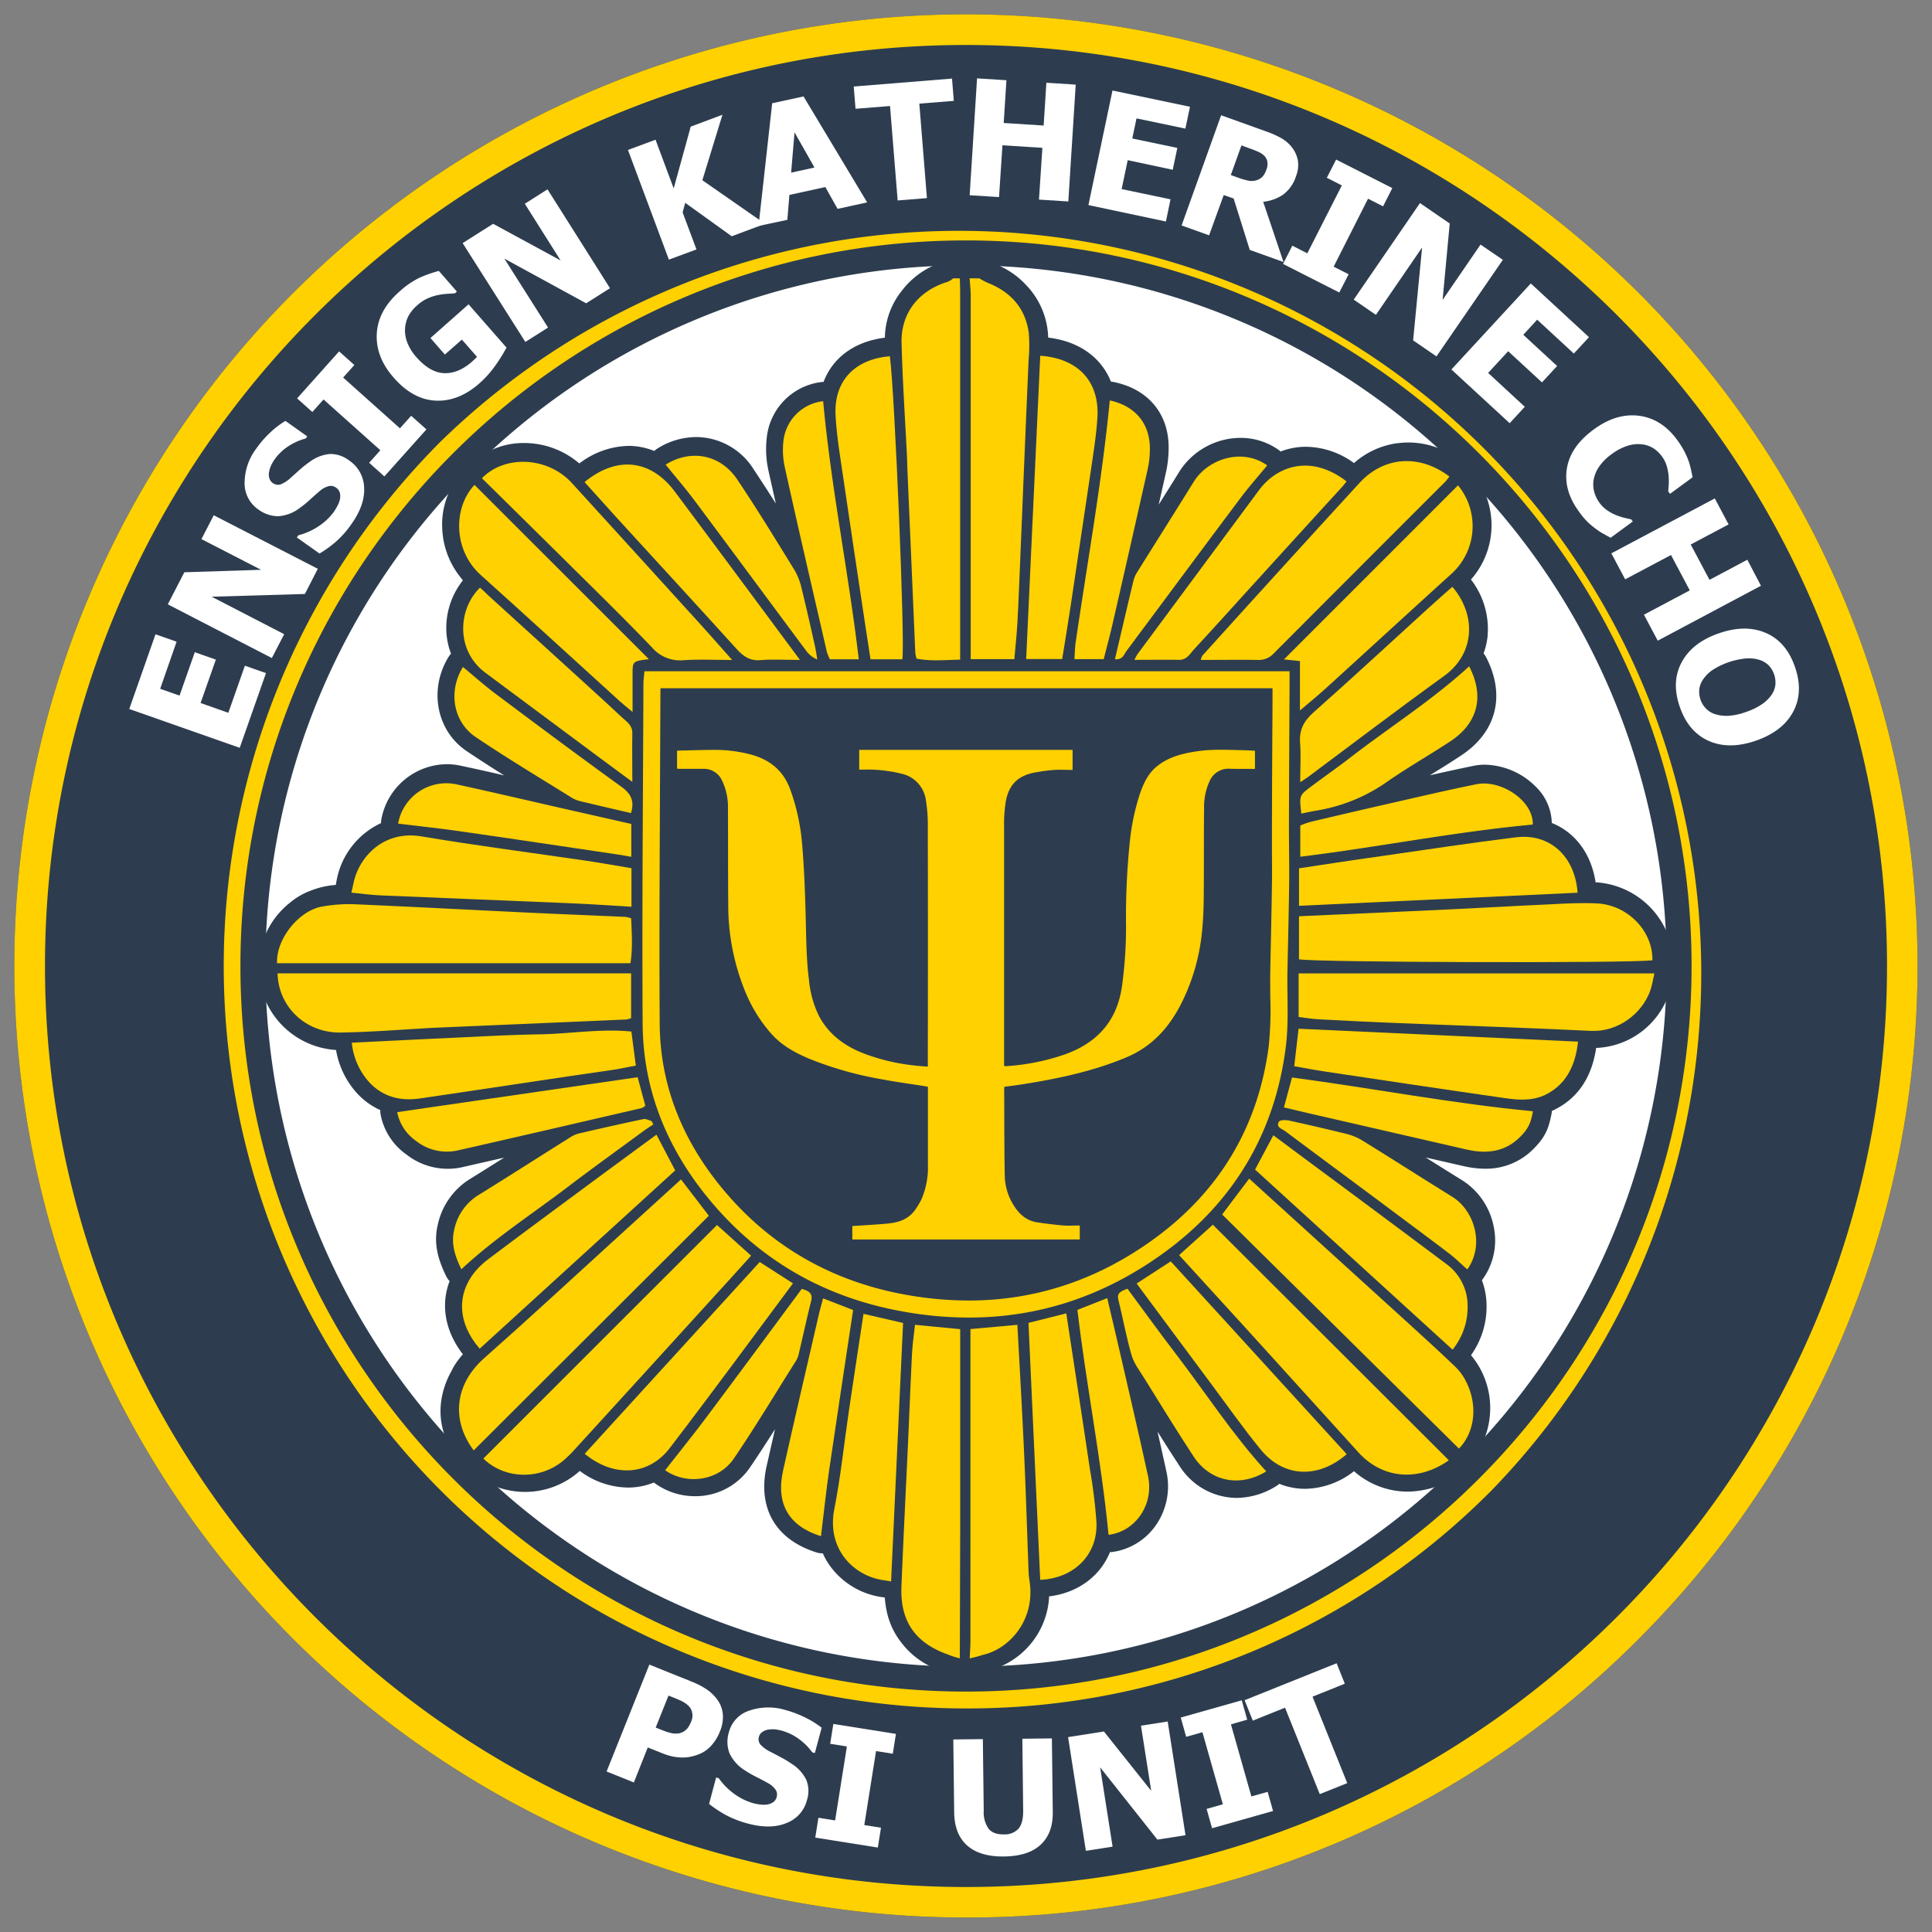 <svg id="Capa_1" data-name="Capa 1" xmlns="http://www.w3.org/2000/svg" viewBox="0 0 566.93 566.93"><rect x="0" y="0" width="566.93" height="566.93" fill="#808080" stroke="none"/><defs><style>.cls-1{fill:#2d3d4f;}.cls-2{fill:#fff;}.cls-3{fill:#ffd100;}</style></defs><path class="cls-1" d="M283.46,562.68A279.22,279.22,0,0,1,86,86,279.22,279.22,0,0,1,480.9,480.9,277.43,277.43,0,0,1,283.46,562.68Z"/><path class="cls-2" d="M283.46,489.07a205.6,205.6,0,1,1,145.39-60.22A204.29,204.29,0,0,1,283.46,489.07Z"/><path class="cls-3" d="M283.46,562.68A279.22,279.22,0,0,1,86,86,279.22,279.22,0,0,1,480.9,480.9,277.43,277.43,0,0,1,283.46,562.68Zm0-549.48c-149,0-270.26,121.24-270.26,270.26S134.44,553.73,283.46,553.73,553.73,432.49,553.73,283.46,432.49,13.2,283.46,13.2Z"/><path class="cls-2" d="M70.34,219.44,37.93,208.05l7.7-21.92,6.19,2.17L47,202.12l5.68,2,4.48-12.73,6.18,2.17-4.48,12.73L67,209.17l4.86-13.82,6.19,2.17Z"/><path class="cls-2" d="M93.26,166.91l-3.8,7.39-27.36.8,21.29,11-3.62,7L49.24,177.34l4.85-9.41,22.51-.73-17.49-9,3.61-7Z"/><path class="cls-2" d="M103.15,153.75A28.51,28.51,0,0,1,98.52,159a34.64,34.64,0,0,1-4.76,3.43l-6.66-4.72.46-.64a19.35,19.35,0,0,0,6-2.7,17.14,17.14,0,0,0,4.46-4.25,16.7,16.7,0,0,0,1-1.69,6.94,6.94,0,0,0,.72-1.88,4.26,4.26,0,0,0,0-1.88,2.68,2.68,0,0,0-1.15-1.58,2.56,2.56,0,0,0-2.3-.39,6.65,6.65,0,0,0-2.36,1.3c-.93.78-1.89,1.63-2.89,2.55a29.2,29.2,0,0,1-3,2.45,11.57,11.57,0,0,1-6.4,2.48,9.82,9.82,0,0,1-5.86-2,9.25,9.25,0,0,1-4-7.85,16.82,16.82,0,0,1,3.46-10.05,29.47,29.47,0,0,1,4-4.61,25.7,25.7,0,0,1,4.52-3.46l6.4,4.54-.44.62a17,17,0,0,0-5,2.21,14.8,14.8,0,0,0-4.19,4,11.72,11.72,0,0,0-1,1.75,7.66,7.66,0,0,0-.58,1.91,3.68,3.68,0,0,0,.08,1.77,2.68,2.68,0,0,0,3.23,1.86,9.49,9.49,0,0,0,3.23-2.13l2.55-2.28a30.3,30.3,0,0,1,2.81-2.21,11.68,11.68,0,0,1,5.91-2.33,9,9,0,0,1,5.7,1.91,9.9,9.9,0,0,1,4.39,8Q107.11,148.16,103.15,153.75Z"/><path class="cls-2" d="M125.13,126l-12.34,13.8-4.47-4,3.29-3.68-16.67-14.9-3.29,3.68-4.47-4,12.33-13.79,4.47,4-3.29,3.68,16.67,14.9,3.29-3.68Z"/><path class="cls-2" d="M148.63,102a45,45,0,0,1-3.24,5.21,30.11,30.11,0,0,1-4.79,5.35q-6.1,5.33-12.8,5t-12.34-6.82q-5.31-6.09-4.89-12.92t6.71-12.32a24.93,24.93,0,0,1,5.82-4,37.36,37.36,0,0,1,5.68-2l5.29,6.06-.59.52-2.25.14a19.19,19.19,0,0,0-2.7.36,14.94,14.94,0,0,0-3.09,1,12.12,12.12,0,0,0-3,2,11.37,11.37,0,0,0-2.59,3.17,9.22,9.22,0,0,0-1,3.74,9.8,9.8,0,0,0,.68,4.06,14,14,0,0,0,2.65,4.25q4,4.53,8.12,4.7t8.1-3.28c.23-.2.5-.44.8-.73s.56-.54.78-.77l-4.44-5.07-5,4.39-4.23-4.85L137.5,89.3Z"/><path class="cls-2" d="M179,84.57,172,89,148,75.89l12.82,20.23-6.66,4.22-18.4-29,8.94-5.67,19.8,10.75L154,59.79l6.66-4.23Z"/><path class="cls-2" d="M224.49,65.68l-9.77,3.65-13.65-9.81-.76,2.8,4.06,10.87-8.09,3L184.27,44l8.09-3,5.33,14.29,5-18.13L212,33.67,206.1,52.89Z"/><path class="cls-2" d="M222.59,66.3l4-36,9.2-2,18.67,31.09-8.68,1.9-3.59-6.4-10.55,2.31-.6,7.31ZM239,49.16l-5.85-10.32-1,11.82Z"/><path class="cls-2" d="M263.41,58.82l-2.24-27.71-10.12.81-.53-6.53,28.84-2.33.53,6.54-10.12.81L272,58.13Z"/><path class="cls-2" d="M313.49,59.12l-8.61-.55,1-15.19-11.72-.75-1,15.2-8.62-.54L286.71,23l8.62.54-.8,12.55,11.72.75.8-12.56,8.61.55Z"/><path class="cls-2" d="M319.39,60.18l7.06-33.62,22.74,4.77-1.35,6.41-14.34-3-1.24,5.9,13.22,2.77-1.35,6.41L330.92,47l-1.78,8.49,14.34,3L342.13,65Z"/><path class="cls-2" d="M376.63,76.89l-9.9-3.56L362,58.24l-2.91-1L354.8,69.05l-8.07-2.89,11.6-32.34,13,4.67a29.38,29.38,0,0,1,4.57,2,10.72,10.72,0,0,1,3.19,2.72,9.15,9.15,0,0,1,1.75,3.8,8.87,8.87,0,0,1-.54,4.7,10.65,10.65,0,0,1-3.83,5.43,12.51,12.51,0,0,1-5.8,2.07Zm-5-27.13a4.69,4.69,0,0,0,.28-2.26,3.27,3.27,0,0,0-1.06-1.92,6,6,0,0,0-1.55-1c-.6-.28-1.37-.59-2.29-.92l-2.72-1-3.12,8.71,2.32.83a19.2,19.2,0,0,0,2.95.83,4.64,4.64,0,0,0,2.33-.16,4.09,4.09,0,0,0,1.68-1A5.78,5.78,0,0,0,371.61,49.76Z"/><path class="cls-2" d="M393,85.83l-16.5-8.38,2.72-5.35,4.4,2.24,10.13-19.93-4.4-2.24,2.72-5.35,16.49,8.38-2.71,5.35-4.41-2.24L391.35,78.25l4.4,2.23Z"/><path class="cls-2" d="M421.52,104.58l-6.85-4.7,2.63-27.25L403.75,92.39l-6.51-4.47,19.44-28.33,8.73,6L423.32,88l11.13-16.23L441,76.24Z"/><path class="cls-2" d="M425.9,108.42l23.3-25.24,17.08,15.76-4.45,4.81-10.76-9.94L447,98.24l9.92,9.16-4.44,4.81-9.92-9.15-5.88,6.37,10.76,9.94L443,124.18Z"/><path class="cls-2" d="M463.3,150.07q-4.57-6.23-3.5-12.66T467.7,126q6.58-4.83,13.2-4t11.18,7a26.21,26.21,0,0,1,2,3.11,25.13,25.13,0,0,1,1.34,2.91,21.59,21.59,0,0,1,.75,2.63c.23,1,.39,1.79.49,2.42l-6.6,4.84-.52-.7c0-.56.1-1.24.14-2a21.44,21.44,0,0,0-.05-2.63,14.49,14.49,0,0,0-.55-2.87,8.76,8.76,0,0,0-1.37-2.73,9.53,9.53,0,0,0-2.5-2.42,8.21,8.21,0,0,0-3.4-1.18,9.9,9.9,0,0,0-4.11.4,15.6,15.6,0,0,0-4.75,2.47,14.85,14.85,0,0,0-3.83,3.88,9.78,9.78,0,0,0-1.52,3.89,8.24,8.24,0,0,0,.27,3.51,9.84,9.84,0,0,0,1.48,3,9.4,9.4,0,0,0,2.38,2.29,12.87,12.87,0,0,0,2.56,1.36,18.51,18.51,0,0,0,2.37.77c.74.18,1.4.33,2,.45l.47.63-6.51,4.78-2.11-1.17a18,18,0,0,1-2.29-1.5,25.26,25.26,0,0,1-2.38-2A22.09,22.09,0,0,1,463.3,150.07Z"/><path class="cls-2" d="M486.45,188l-4.05-7.62,13.45-7.14-5.51-10.38L476.89,170l-4.05-7.63,30.35-16.11,4.05,7.62-11.11,5.9,5.51,10.37,11.1-5.9,4,7.63Z"/><path class="cls-2" d="M515.27,217.34q-7.87,2.72-13.84.08t-8.51-10q-2.55-7.35.57-13.12t10.88-8.45q7.81-2.72,13.82-.11t8.54,10q2.53,7.34-.53,13.1T515.27,217.34Zm-2.9-8.43a18.61,18.61,0,0,0,4.73-2.31,10.76,10.76,0,0,0,2.79-2.76,6.46,6.46,0,0,0,1.09-3,7.38,7.38,0,0,0-1.85-5.47,6.87,6.87,0,0,0-2.72-1.7,10.61,10.61,0,0,0-3.92-.46,21.91,21.91,0,0,0-10,3.42,10.73,10.73,0,0,0-2.75,2.76,6.46,6.46,0,0,0-1.11,3,7.35,7.35,0,0,0,.38,2.95,6.84,6.84,0,0,0,1.59,2.57,6.42,6.42,0,0,0,2.74,1.67,11.47,11.47,0,0,0,3.86.47A18.51,18.51,0,0,0,512.37,208.91Z"/><path class="cls-1" d="M283.06,490a36.08,36.08,0,0,1-5.45-.41v0a22.86,22.86,0,0,1-12.35-8.24,21.17,21.17,0,0,1-4.11-8.82c-.11-.52-.21-1-.29-1.57a26.41,26.41,0,0,1-.3-3.07l-.63-.11-.89-.14a21.71,21.71,0,0,1-14.74-8.82,20.13,20.13,0,0,1-2.26-4.14,4,4,0,0,1-.84.09,4.6,4.6,0,0,1-1.27-.19c-11.73-3.68-16.71-12.31-14-24.32q1.84-8.21,3.74-16.44c-3.39,5.43-6.88,10.94-10.53,16.3a18.37,18.37,0,0,1-15.26,7.89A19.05,19.05,0,0,1,193,434.67a3.78,3.78,0,0,1-.89-.85,19.15,19.15,0,0,1-7.91,1.69A23.36,23.36,0,0,1,170,430.33,23.23,23.23,0,0,1,135,427c-5.79-6.64-6.37-16-1.51-24.47,0,0,.2-.35.25-.42l.07-.11a22.7,22.7,0,0,1,3.08-4.19l.27-.31c-4.14-5.08-6-10.71-5.44-16.35a19.42,19.42,0,0,1,1.39-5.5,4.37,4.37,0,0,1-1.26-1.54c-2-4.19-3.72-8.82-2.43-14.32a20,20,0,0,1,9-12.95c5-3.09,10-6.27,15-9.38q-9,2.06-17.91,4.08a18.65,18.65,0,0,1-4.12.46,19.14,19.14,0,0,1-11.59-4,17.64,17.64,0,0,1-7.15-11.08,4.16,4.16,0,0,1,.06-1.72,20,20,0,0,1-8.32-6.32,24.24,24.24,0,0,1-4.93-11.67,23.25,23.25,0,0,1-13.71-41.52,19.29,19.29,0,0,1,6.12-3.46,23.08,23.08,0,0,1,7.46-1.53c.12-.55.21-1,.3-1.49.22-1.1.4-2,.7-3a22.14,22.14,0,0,1,12.54-14,4.36,4.36,0,0,1,0-1.57,18.74,18.74,0,0,1,18.24-15.34,18.4,18.4,0,0,1,3.9.42c6.16,1.34,12.39,2.76,18.47,4.16-5.34-3.31-10.74-6.72-16-10.26-8.43-5.68-10.61-17.25-5-26.35a4.15,4.15,0,0,1,1-1.11,20.22,20.22,0,0,1-1.54-6.53,21.39,21.39,0,0,1,5.14-15.32c-.2-.21-.4-.44-.62-.69l-.09-.1a1.54,1.54,0,0,1-.17-.19q-.17-.19-.33-.42l-.17-.23a23.4,23.4,0,0,1-5-13.54,21.94,21.94,0,0,1,5.66-16,3.33,3.33,0,0,1,.69-.57,24.37,24.37,0,0,1,2.54-2.37A21.13,21.13,0,0,1,153.78,131a23.85,23.85,0,0,1,16.15,6.29c4.63-3.58,9.62-5.47,14.46-5.47a19.08,19.08,0,0,1,7.84,1.7,4.08,4.08,0,0,1,1.12-1,20.55,20.55,0,0,1,10.9-3.26,19.06,19.06,0,0,1,16,8.9c3.32,5,6.58,10.12,9.69,15.11q-1.78-7.86-3.53-15.7a27.62,27.62,0,0,1-.4-9,17.36,17.36,0,0,1,15.31-15.29,5.3,5.3,0,0,1,.57,0,3.54,3.54,0,0,1,.46,0c2.51-7.5,9.11-12.26,18.27-13.16v0a21.66,21.66,0,0,1,4.86-14.13,23.09,23.09,0,0,1,12.7-8.32,29.4,29.4,0,0,1,5.44-.68,57,57,0,0,1,6.43,1h0a23,23,0,0,1,10.38,6.48,21.5,21.5,0,0,1,6,12.52,26.21,26.21,0,0,1,.19,3.09c9.29.87,16,5.59,18.73,13.09A3.31,3.31,0,0,1,326,113a4.6,4.6,0,0,1,.91.09c9.39,2,15,8.8,15.09,18.08a32.38,32.38,0,0,1-.74,7.12q-1.71,7.65-3.44,15.3c3-4.84,6.17-9.83,9.23-14.76a20.38,20.38,0,0,1,17-9.33,18.17,18.17,0,0,1,10.58,3.35,3.9,3.9,0,0,1,.9.87,19.76,19.76,0,0,1,7.75-1.59,23.77,23.77,0,0,1,14.16,5.06,23,23,0,0,1,10.72-5.75c.6-.14,1.22-.25,1.82-.34l.29-.05c.2,0,.4-.07.61-.09a23.57,23.57,0,0,1,2.48-.13,23.12,23.12,0,0,1,14.86,5.42h0a4.07,4.07,0,0,1,.52.47,25,25,0,0,1,2.23,2.27,3.88,3.88,0,0,1,.53.55A23.08,23.08,0,0,1,430.35,170a22.87,22.87,0,0,1,5.15,17,20.06,20.06,0,0,1-1.33,5.08,4.1,4.1,0,0,1,1,1.28c5.63,10.88,3.09,20.92-7,27.55-2.66,1.75-5.38,3.43-8,5.07-2,1.25-4.09,2.53-6.13,3.85,6.1-1.4,12.36-2.81,18.58-4.08a15,15,0,0,1,3-.3A20.67,20.67,0,0,1,450,231.61a14.26,14.26,0,0,1,4.36,10.23c0,.11,0,.23,0,.34,7.16,2.56,11.95,9.08,13,17.7a23.29,23.29,0,0,1,22.76,23.3c0,.44,0,.88-.06,1.31v.14a5,5,0,0,1,.07.76,4.43,4.43,0,0,1-.16,1.15c-.12.5-.22,1-.32,1.51a29.83,29.83,0,0,1-.95,3.69A22.53,22.53,0,0,1,468,306.54h-.47c-1.1,8.83-5.11,15-11.93,18.3-.4.19-.8.37-1.23.53a3.89,3.89,0,0,1,0,1.23c-.8,4.35-1.87,6.55-4.59,9.41a18.58,18.58,0,0,1-13.94,6,27,27,0,0,1-6-.72l-16.95-3.88,3.61,2.27c4,2.53,8.16,5.14,12.26,7.67a19.8,19.8,0,0,1,8.63,12.83,18.54,18.54,0,0,1-3,14.59,4,4,0,0,1-.65.71,20.42,20.42,0,0,1,1.54,7.73,23.75,23.75,0,0,1-4.83,14.58c.31.35.6.7.88,1.05a23.13,23.13,0,0,1,5,14.45,23.42,23.42,0,0,1-5.47,15c-.43.51-.9,1-1.39,1.51a4.31,4.31,0,0,1-1.53,2,25.81,25.81,0,0,1-14.86,5,23,23,0,0,1-15.68-6.31,23,23,0,0,1-14.4,5.47,19.08,19.08,0,0,1-7.82-1.67,4.23,4.23,0,0,1-1,.94,21.25,21.25,0,0,1-11.1,3.28,19,19,0,0,1-16-8.95c-3.28-5-6.47-10.07-9.57-15.06,1.34,5.87,2.65,11.67,3.92,17.51a19,19,0,0,1-3,15.07,17.64,17.64,0,0,1-12.22,7.34l-.51,0-.51,0c-2.7,7.43-9.53,12.38-18.15,13.16,0,.15,0,.3,0,.45s0,.74-.05.94a22.67,22.67,0,0,1-18.07,20.57h0a25.2,25.2,0,0,1-5.2.55Z"/><path class="cls-1" d="M283.59,77.92a60.14,60.14,0,0,1,6.15.9,22.05,22.05,0,0,1,9.93,6.2,20.61,20.61,0,0,1,5.75,12,22.92,22.92,0,0,1,.18,3.08s0,.1,0,.15,0,.07,0,.1c0,.18,0,.37,0,.55h.16c9.82.7,16.55,5.63,18.91,13.38A3.08,3.08,0,0,1,326,114a3.17,3.17,0,0,1,.69.07c8.91,1.93,14.25,8.33,14.31,17.1a30.93,30.93,0,0,1-.72,6.9c-1.56,7-3.16,14.06-4.74,21q1.5-2.37,3-4.76c3.09-4.9,6.27-10,9.38-15A19.34,19.34,0,0,1,364,130.49a17.21,17.21,0,0,1,10,3.16A3.32,3.32,0,0,1,375.1,135a18.92,18.92,0,0,1,8.15-1.86c4.84,0,9.61,1.8,14.18,5.33l.06.06a22,22,0,0,1,10.86-6.1,16.69,16.69,0,0,1,1.74-.33c.29,0,.57-.1.87-.13a20.49,20.49,0,0,1,2.36-.13A22.06,22.06,0,0,1,427.55,137l0,0a2.85,2.85,0,0,1,.44.41,21.53,21.53,0,0,1,2.22,2.26,3.33,3.33,0,0,1,.46.46A22.18,22.18,0,0,1,429,169.93a22,22,0,0,1,5.49,16.9,19.19,19.19,0,0,1-1.57,5.57,3.2,3.2,0,0,1,1.38,1.37c5.37,10.37,2.95,19.94-6.63,26.25-2.64,1.74-5.36,3.43-8,5.06-3.38,2.09-6.86,4.25-10.15,6.51L409,232l3.39-.77c6.71-1.53,13.64-3.12,20.52-4.52a14.45,14.45,0,0,1,2.83-.28,19.69,19.69,0,0,1,13.56,5.91,13.27,13.27,0,0,1,4.07,9.5,3.2,3.2,0,0,1-.21,1c7.39,2.25,12.47,8.94,13.29,18.06l.46,0a22.25,22.25,0,0,1,22.2,22.3c0,.52-.05,1-.08,1.52a3.1,3.1,0,0,1,.08.69,3.59,3.59,0,0,1-.12.88c-.13.56-.24,1.08-.34,1.58a29,29,0,0,1-.91,3.56A21.5,21.5,0,0,1,468,305.54l-.93,0-.46,0a2.43,2.43,0,0,1,0,.27c-.94,8.82-4.79,14.93-11.45,18.17a16.71,16.71,0,0,1-2,.79,3.24,3.24,0,0,1,.15,1.69c-.77,4.18-1.74,6.17-4.34,8.9A17.58,17.58,0,0,1,435.78,341a26.12,26.12,0,0,1-5.77-.69c-7.56-1.72-15.19-3.47-22.75-5.21,2.91,1.81,5.81,3.63,8.65,5.42,4,2.52,8.16,5.14,12.26,7.67a18.83,18.83,0,0,1,8.18,12.17,17.58,17.58,0,0,1-2.84,13.82,3.25,3.25,0,0,1-1.07,1,19.26,19.26,0,0,1,1.78,8.08,23.06,23.06,0,0,1-5.07,14.58l0,.06a21.12,21.12,0,0,1,1.38,1.6,22.32,22.32,0,0,1-.43,28.21c-.47.56-1,1.09-1.49,1.6a3.16,3.16,0,0,1-1.24,1.7,24.79,24.79,0,0,1-14.28,4.8,22,22,0,0,1-15.63-6.65c-4.45,3.79-9.44,5.81-14.45,5.81a18.27,18.27,0,0,1-8.18-1.94,3.22,3.22,0,0,1-1.21,1.35A20.18,20.18,0,0,1,363,437.44a18.08,18.08,0,0,1-15.19-8.5c-4-6.14-8-12.48-11.77-18.61-.32-.51-.64-1-1-1.53,1.77,7.69,3.57,15.56,5.26,23.36a18.06,18.06,0,0,1-2.86,14.27A16.66,16.66,0,0,1,326,453.36l-.39,0a3.27,3.27,0,0,1-1.16-.22c-2.37,7.61-9.34,12.92-18.5,13.42,0,.18,0,.34,0,.52s0,.18,0,.27c0,.3,0,.58,0,.87l0,.59c-.65,10-7.82,17.56-17.29,19.67a25.73,25.73,0,0,1-5,.51h-.48c-2.62-.07-5.19-.31-5.23-.34a21.94,21.94,0,0,1-11.81-7.87,20.12,20.12,0,0,1-3.93-8.43c-.1-.5-.2-1-.28-1.51v-.06a22.65,22.65,0,0,1-.29-3.42s0-.05,0-.08,0-.15,0-.23l-.33,0-1.12-.2-.93-.16a20.7,20.7,0,0,1-14.05-8.4,19.75,19.75,0,0,1-2.49-4.8,3.37,3.37,0,0,1-1.43.33,3.27,3.27,0,0,1-1-.15c-11.17-3.49-15.9-11.71-13.32-23.14,1.67-7.4,3.38-14.86,5.08-22.27l-.48.77c-4.22,6.8-8.59,13.83-13.19,20.58a17.37,17.37,0,0,1-14.43,7.45,18.06,18.06,0,0,1-10.29-3.2,3.25,3.25,0,0,1-1.08-1.33,18.12,18.12,0,0,1-8.28,2A22.63,22.63,0,0,1,170,429a22.22,22.22,0,0,1-34.18-2.65c-6-6.81-5.77-15.79-1.43-23.36l.12-.22.2-.31a21.93,21.93,0,0,1,2.94-4l.46-.51.17-.18.25-.27c-4.36-5-6.37-10.66-5.79-16.28a18.59,18.59,0,0,1,1.68-6,3.26,3.26,0,0,1-1.64-1.57c-1.94-4-3.57-8.46-2.36-13.65a19,19,0,0,1,8.6-12.32c5.63-3.49,11.33-7.09,16.83-10.58,1-.65,2.08-1.3,3.11-2-7.87,1.82-15.78,3.63-23.63,5.41a17.94,17.94,0,0,1-3.9.44,18.15,18.15,0,0,1-11-3.84,16.61,16.61,0,0,1-6.75-10.45,3.23,3.23,0,0,1,.36-2.13,18.62,18.62,0,0,1-8.82-6.36,23.47,23.47,0,0,1-4.85-12h-.19a22.25,22.25,0,0,1-13.77-39.74,18.37,18.37,0,0,1,5.82-3.31,22.32,22.32,0,0,1,7.95-1.48h.08a3.35,3.35,0,0,1,.05-.63c.14-.61.24-1.16.34-1.66a29.13,29.13,0,0,1,.68-2.92,21,21,0,0,1,12.82-13.66,3.2,3.2,0,0,1-.25-2,17.74,17.74,0,0,1,17.26-14.53,17.09,17.09,0,0,1,3.69.4c7.23,1.57,14.55,3.26,21.64,4.88l2.7.62c-7-4.3-14.17-8.75-21.1-13.41-8-5.38-10-16.35-4.68-25a3.21,3.21,0,0,1,1.44-1.24,19.16,19.16,0,0,1-1.81-7,20.21,20.21,0,0,1,5.51-15.27c-.43-.43-.84-.88-1.24-1.34-.07-.09-.16-.17-.24-.27s-.32-.42-.49-.63a22.41,22.41,0,0,1-4.76-13,20.92,20.92,0,0,1,5.38-15.24,2.91,2.91,0,0,1,.62-.49,20.75,20.75,0,0,1,2.52-2.35,20.05,20.05,0,0,1,13.49-5,22.66,22.66,0,0,1,16.08,6.62c4.65-3.79,9.67-5.8,14.53-5.8h0a18,18,0,0,1,8.23,2,3.24,3.24,0,0,1,1.26-1.48,19.5,19.5,0,0,1,10.37-3.11,18.1,18.1,0,0,1,15.13,8.45c4.41,6.63,8.67,13.45,12.82,20.16-1.64-7.17-3.26-14.37-4.85-21.51a26.78,26.78,0,0,1-.39-8.68,16.37,16.37,0,0,1,14.45-14.4,3.21,3.21,0,0,1,1.58.18c2.17-7.65,8.63-12.61,18.14-13.39l.28,0,.19,0c0-.19,0-.39,0-.58a.41.41,0,0,0,0-.11v-.12c0-.07,0-.14,0-.21a20.59,20.59,0,0,1,4.64-13.46,22,22,0,0,1,12.21-8,27.68,27.68,0,0,1,5.15-.64m0-2a32,32,0,0,0-5.68.71,24.08,24.08,0,0,0-13.25,8.68,22.55,22.55,0,0,0-5.06,13.88c-8.84,1.11-15.27,5.78-18,13l-.47,0A18.35,18.35,0,0,0,225,128.43a29.08,29.08,0,0,0,.42,9.33c.71,3.18,1.45,6.47,2.24,10-2.15-3.4-4.36-6.81-6.59-10.17a20,20,0,0,0-16.79-9.34,21.53,21.53,0,0,0-11.43,3.41,5.15,5.15,0,0,0-.86.68,20,20,0,0,0-7.57-1.5A24.55,24.55,0,0,0,170,136a24.86,24.86,0,0,0-16.2-6A22.16,22.16,0,0,0,139,135.44a23.94,23.94,0,0,0-2.53,2.34,5.07,5.07,0,0,0-.77.65,23,23,0,0,0-5.93,16.7A24.38,24.38,0,0,0,135,169.24l.16.22c.12.16.24.32.37.47s.13.15.2.23l.06.06.06.06A22.49,22.49,0,0,0,131,185.65a21.18,21.18,0,0,0,1.35,6.18,4.84,4.84,0,0,0-.68.87c-5.93,9.55-3.62,21.72,5.26,27.7,3.62,2.43,7.31,4.81,11,7.13-4.21-1-8.46-1.92-12.69-2.83a19,19,0,0,0-4.11-.45,19.73,19.73,0,0,0-19.22,16.15,5.39,5.39,0,0,0-.09,1.13,23.2,23.2,0,0,0-12.44,14.31c-.31,1-.5,2-.72,3.11,0,.23-.09.48-.14.73a24.1,24.1,0,0,0-7,1.55,20.39,20.39,0,0,0-6.41,3.64,24.25,24.25,0,0,0,13.5,43.24,25,25,0,0,0,5,11.33,21.1,21.1,0,0,0,8,6.32,5,5,0,0,0,.07,1.28,18.62,18.62,0,0,0,7.53,11.7,19.63,19.63,0,0,0,16.53,3.74l12.19-2.78c-3.32,2.09-6.66,4.19-10,6.25a21,21,0,0,0-9.5,13.58c-1.35,5.79.41,10.62,2.51,15a5.06,5.06,0,0,0,1,1.39A20.53,20.53,0,0,0,130.7,381c-.58,5.66,1.19,11.3,5.13,16.41a24.68,24.68,0,0,0-2.91,4l0,.08-.15.24-.09.15,0,.07c-5.07,8.82-4.46,18.62,1.59,25.59A24.28,24.28,0,0,0,154,437.79a24,24,0,0,0,16.14-6.16,24,24,0,0,0,14.13,4.88,20.07,20.07,0,0,0,7.64-1.49,4.41,4.41,0,0,0,.58.47,20.09,20.09,0,0,0,11.43,3.56A19.34,19.34,0,0,0,220,430.72c2.54-3.72,5-7.53,7.42-11.33-.88,3.86-1.67,7.34-2.43,10.69-2.8,12.4,2.55,21.7,14.67,25.49a5.25,5.25,0,0,0,1.57.24h.21a21,21,0,0,0,2.08,3.64,22.75,22.75,0,0,0,15.41,9.23c.2,0,.41.06.7.11q.07,1.1.27,2.31v.08c.07.48.17,1,.3,1.61a22.19,22.19,0,0,0,4.3,9.23,23.84,23.84,0,0,0,12.86,8.58v0a31.6,31.6,0,0,0,5.7.43h.53a28.52,28.52,0,0,0,5.42-.57h0A23.65,23.65,0,0,0,307.83,469c0-.18,0-.36,0-.55,8.35-1,15-5.86,17.88-13l.46,0a18.65,18.65,0,0,0,12.92-7.75,20,20,0,0,0,3.19-15.86c-.85-3.9-1.73-7.84-2.61-11.75,2.11,3.37,4.26,6.74,6.44,10.06a20,20,0,0,0,16.86,9.4A22.23,22.23,0,0,0,374.62,436a5,5,0,0,0,.78-.59,20.23,20.23,0,0,0,7.56,1.47,23.74,23.74,0,0,0,14.36-5.17,23.85,23.85,0,0,0,15.72,6,26.8,26.8,0,0,0,15.44-5.16,5.3,5.3,0,0,0,1.8-2.23,19.29,19.29,0,0,0,1.3-1.43,24.38,24.38,0,0,0,5.71-15.66,24.07,24.07,0,0,0-5.24-15.07l-.39-.49a24.54,24.54,0,0,0,4.56-14.53,21.69,21.69,0,0,0-1.37-7.48c.1-.12.2-.24.29-.37a19.52,19.52,0,0,0,3.17-15.37,20.78,20.78,0,0,0-9.09-13.48c-3.62-2.24-7.29-4.54-10.86-6.79l11.2,2.56a28.38,28.38,0,0,0,6.22.74,19.52,19.52,0,0,0,14.66-6.28c2.88-3,4-5.34,4.86-9.92a6.36,6.36,0,0,0,.08-.75c.22-.1.43-.19.64-.3,6.91-3.36,11.07-9.47,12.36-18.19a23.58,23.58,0,0,0,21.21-15.46,30,30,0,0,0,1-3.81c.11-.5.21-1,.33-1.5a5.2,5.2,0,0,0,.18-1.37,5.4,5.4,0,0,0-.07-.8h0c0-.44.07-.9.07-1.4a24.29,24.29,0,0,0-22.88-24.27c-1.27-8.31-5.95-14.65-12.86-17.41a15.31,15.31,0,0,0-4.64-10.58,21.7,21.7,0,0,0-15-6.52,16.23,16.23,0,0,0-3.23.32c-4.31.88-8.63,1.83-12.9,2.79l1.18-.73c2.64-1.64,5.36-3.33,8-5.09,10.38-6.84,13.12-17.62,7.31-28.84a5.3,5.3,0,0,0-.74-1.08,21.06,21.06,0,0,0,1.14-4.7,23.68,23.68,0,0,0-4.84-17,24,24,0,0,0,.61-31.12,5.91,5.91,0,0,0-.6-.63,24.11,24.11,0,0,0-2.25-2.28,4.27,4.27,0,0,0-.63-.57,24.14,24.14,0,0,0-15.46-5.61,23,23,0,0,0-2.58.14c-.22,0-.44.06-.66.09l-.28,0c-.63.09-1.27.21-1.9.36a24,24,0,0,0-10.57,5.44,24.36,24.36,0,0,0-14.08-4.78,20.67,20.67,0,0,0-7.48,1.4,4.72,4.72,0,0,0-.59-.5A19.24,19.24,0,0,0,364,128.49a21.41,21.41,0,0,0-17.87,9.8c-2,3.28-4.09,6.56-6.12,9.8.75-3.34,1.47-6.52,2.16-9.6a33.65,33.65,0,0,0,.76-7.34c-.06-9.78-6-16.9-15.88-19A4.81,4.81,0,0,0,326,112c-2.89-7.23-9.46-11.85-18.42-12.94a23.08,23.08,0,0,0-6.47-15.41,24.07,24.07,0,0,0-10.8-6.74v0a50.29,50.29,0,0,0-6.71-1Z"/><path class="cls-3" d="M284.53,81.66c.11,1.74.32,3.49.32,5.23q0,50.82,0,101.64v4.89h12.81c.33-4,.75-7.8.94-11.59.45-8.93.78-17.87,1.16-26.81q1-24.65,2.07-49.3a46.85,46.85,0,0,0,.06-8c-1-7.31-5.31-12.09-12.11-14.75a21,21,0,0,1-2.38-1.28Z"/><path class="cls-3" d="M279.73,81.66a7.07,7.07,0,0,1-1.53,1c-8.58,2.56-13.87,9.16-13.64,18,.28,10.85,1,21.69,1.55,32.53.08,1.6.11,3.2.17,4.79q1.16,26.82,2.31,53.62a11.17,11.17,0,0,0,.36,1.67c4.17.81,8.39.39,12.8.3v-8.3q0-49.62,0-99.26c0-1.44-.06-2.87-.1-4.31Z"/><path class="cls-3" d="M288.52,485.58c7.48-1.71,15-9.79,13.7-20.85-.14-1.1-.34-2.21-.38-3.32-.44-11.47-.78-23-1.3-34.42-.56-12.56-1.29-25.11-2-38.23L284.77,390v5.2q0,43.1,0,86.19c0,1.75-.14,3.5-.22,5.25A40,40,0,0,0,288.52,485.58Z"/><path class="cls-3" d="M281.65,486.62q.06-18.47.11-36.92,0-27.33,0-54.67v-5l-13.27-1.27c-.32,3.05-.72,5.71-.86,8.38-.44,8.78-.78,17.56-1.18,26.33-.64,14-1.37,28.08-1.93,42.12-.41,10.18,4.11,16.58,13.72,19.94A20.37,20.37,0,0,0,281.65,486.62Z"/><path class="cls-3" d="M81.3,282.65H185c.7-4.44.37-8.79.21-13.18a9.89,9.89,0,0,0-1.6-.41c-9.27-.42-18.53-.78-27.8-1.22-17.4-.83-34.8-1.76-52.21-2.51a44.69,44.69,0,0,0-9,.68C87.85,267.11,81,275.41,81.3,282.65Z"/><path class="cls-3" d="M185.19,298.77V285.63H81.45c.23,9.8,8.24,17.51,18.52,17.36,9.1-.14,18.19-.9,27.29-1.39l3.83-.17q26.37-1.12,52.73-2.27A7.58,7.58,0,0,0,185.19,298.77Z"/><path class="cls-3" d="M381.07,285.64v12.78c2,.25,3.9.58,5.79.68q11,.6,22,1.06c11,.46,22.07.83,33.1,1.27q12.47.49,24.92,1.07c8,.38,15.07-5.18,17.41-11.91.51-1.47.73-3,1.18-4.95Z"/><path class="cls-3" d="M381.18,268.87v12.62c3.16.91,97.63,1.2,103.71.29.18-8.5-7.2-16.23-16.25-16.68-4.46-.21-9,0-13.43.25-10.38.47-20.76,1.08-31.14,1.57C409.87,267.59,395.67,268.22,381.18,268.87Z"/><path class="cls-3" d="M220.4,368.47l-10-9L141.84,428c6.14,6,16.37,6.39,23.35.7a34.88,34.88,0,0,0,3.43-3.34q20.53-22.47,41-45C213.18,376.5,216.68,372.59,220.4,368.47Z"/><path class="cls-3" d="M366.56,345.86l-7.93,10.52,69.49,68.7c6.87-7.19,4.51-18.66-1.05-24-5.08-4.86-10.29-9.59-15.5-14.33C396.67,373.2,381.75,359.66,366.56,345.86Z"/><path class="cls-3" d="M199.83,346.09c-7,6.4-13.73,12.52-20.45,18.63-12.4,11.28-24.7,22.69-37.27,33.79-8.53,7.53-9.9,18-3.11,27.1l69-68.86Z"/><path class="cls-3" d="M425.15,428.51,355.9,359.38,346,368.3c6.74,7.38,13.42,14.68,20.08,22q16.29,17.93,32.53,35.88C405.58,433.89,416.08,434.92,425.15,428.51Z"/><path class="cls-3" d="M305.25,104.39c-1.37,29.57-2.75,59.14-4.13,89h10.57c.82-5.11,1.68-10.26,2.46-15.42q3.24-21.53,6.42-43.05c.6-4.1,1.21-8.22,1.46-12.35C322.67,112,316.45,105.18,305.25,104.39Z"/><path class="cls-3" d="M352.35,193.65c5.8,0,11.24-.07,16.67,0a5.91,5.91,0,0,0,4.67-1.83q25.2-25.29,50.46-50.52a15.31,15.31,0,0,0,1.16-1.47c-8.75-6.64-19.2-5.94-26.4,1.91q-23.15,25.26-46.1,50.68A4.51,4.51,0,0,0,352.35,193.65Z"/><path class="cls-3" d="M141.42,140.33q11.76,11.58,23.5,23.19C173.77,172.3,182.7,181,191.34,190a10.8,10.8,0,0,0,9.23,3.73c4.45-.29,8.94-.07,14.28-.07-3.62-4.06-6.73-7.61-9.91-11.11q-18.52-20.39-37.09-40.76C160.9,134.12,148.33,133.3,141.42,140.33Z"/><path class="cls-3" d="M255.45,193.47h9.33c.86-4.18-2.25-78.78-3.66-88.93-10.34.85-16.48,7.28-15.93,17.39.35,6.36,1.45,12.68,2.37,19,2.07,14.21,4.23,28.4,6.36,42.6C254.39,186.66,254.89,189.79,255.45,193.47Z"/><path class="cls-3" d="M463.06,305.66l-82-3.79c-.43,3.68-.83,7.1-1.28,11,3.09.54,6,1.11,8.94,1.55,17.66,2.64,35.32,5.3,53,7.83,3.94.57,8,.83,11.76-1C459,318.54,462.22,313.51,463.06,305.66Z"/><path class="cls-3" d="M185.3,266.08V254.77c-4.22-.7-8.55-1.49-12.91-2.14-16.25-2.39-32.55-4.48-48.74-7.2-10.42-1.74-17.4,5.11-19.53,12.18-.37,1.21-.55,2.47-1,4.33,2.93.28,5.69.68,8.48.8,18.82.81,37.64,1.53,56.46,2.34C173.67,265.32,179.23,265.72,185.3,266.08Z"/><path class="cls-3" d="M140.77,395.75l57.36-52.3c-1.8-3.45-3.56-6.8-5.5-10.49-4.89,3.59-9.64,7.05-14.36,10.54-11.69,8.66-23.42,17.26-35,26C134.06,376.42,133,386.87,140.77,395.75Z"/><path class="cls-3" d="M186.58,312.7c-.47-3.59-.86-6.58-1.31-10-9-.91-18,.67-27,.82-9.26.15-18.52.71-27.77,1.13-9,.4-18,.87-27.27,1.32a20.35,20.35,0,0,0,4.18,10.49c4,5.11,9.52,6.79,15.82,5.87,14-2.05,28.09-4.18,42.14-6.27,5-.75,10.1-1.46,15.15-2.22C182.42,313.52,184.26,313.12,186.58,312.7Z"/><path class="cls-3" d="M381.19,254.8v11l81.74-3.84c-.76-10.73-8.18-17.47-18.06-16.26-13.29,1.63-26.53,3.66-39.79,5.56C397.21,252.35,389.36,253.57,381.19,254.8Z"/><path class="cls-3" d="M343.54,370.14l-10,6.5c7.53,10.14,14.91,20.12,22.33,30.07,4.66,6.26,9.16,12.67,14.11,18.7,6.67,8.12,16.77,8.61,25.2,1.31C378,407.91,360.86,389.12,343.54,370.14Z"/><path class="cls-3" d="M427.84,142.42,376.77,193.5l4.69.49v14.5c3-2.55,5.45-4.55,7.79-6.69,12.18-11.07,24.3-22.22,36.5-33.27A18.86,18.86,0,0,0,427.84,142.42Z"/><path class="cls-3" d="M426.25,396.05a19.87,19.87,0,0,0,4.41-12.59,15.16,15.16,0,0,0-6.45-12.7Q404.64,356.11,385,341.58l-11.35-8.44-5.36,10.06Z"/><path class="cls-3" d="M234.74,193.65c-5.15-6.94-9.78-13.2-14.43-19.45-7.44-10-14.83-20-22.33-30-7.09-9.41-17-10.49-26.45-2.74,3.17,3.51,6.31,7,9.49,10.52,11.75,12.86,23.56,25.67,35.24,38.58,2,2.18,3.91,3.42,7,3.14C226.73,193.41,230.27,193.65,234.74,193.65Z"/><path class="cls-3" d="M261.48,464.06c1.18-25.37,2.34-50.35,3.52-75.84l-11.61-2.68c-1.49,9.84-2.91,19.11-4.28,28.39-1.42,9.62-2.39,19.33-4.28,28.86-2.35,11.83,5.79,19.73,14.48,20.91C259.78,463.76,260.25,463.86,261.48,464.06Z"/><path class="cls-3" d="M139.24,142.29c-6.3,6.67-6.28,19.16,1.82,26.43,13.66,12.26,27.17,24.68,40.75,37,1.05.95,2.17,1.83,3.81,3.21,0-4.13,0-7.71,0-11.29s.07-3.64,4.79-4.21Z"/><path class="cls-3" d="M232.69,376.59l-9.76-6.26L171.58,426.6c8.5,7,18.75,6.5,25-1.74C208.73,409,220.55,392.88,232.69,376.59Z"/><path class="cls-3" d="M312.89,385.4l-11.09,2.79q1.72,37.8,3.44,75.4c9.95-.45,16.87-7.34,16.51-16.78a148.22,148.22,0,0,0-1.92-15.65C317.58,416,315.25,400.93,312.89,385.4Z"/><path class="cls-3" d="M395.15,141.28c-10.53-8.13-20.49-4.5-25.71,2.56L333.76,192a15.32,15.32,0,0,0-.87,1.63c4.56,0,8.81-.07,13.06,0,2.36.05,3.27-1.84,4.51-3.17,6.3-6.8,12.49-13.71,18.74-20.56q12.1-13.31,24.23-26.59C394,142.75,394.44,142.13,395.15,141.28Z"/><path class="cls-3" d="M381.54,229.54c1.35-.91,2.15-1.4,2.9-2,13.09-9.74,26.06-19.63,39.29-29.16,9.14-6.58,9.54-17.88,2.46-26.19-2.34,2.07-4.72,4.12-7,6.22-11.24,10.23-22.38,20.56-33.75,30.63-2.91,2.58-4.26,5.23-3.93,9.09C381.77,221.65,381.54,225.17,381.54,229.54Z"/><path class="cls-3" d="M140.85,172.44c-6.52,6.34-7.13,18.49,1.55,24.95q16.32,12.18,32.68,24.31c3.31,2.47,6.64,4.91,10.47,7.74,0-5.18-.08-9.78,0-14.37,0-2.34-1.74-3.34-3.06-4.58-5.71-5.36-11.53-10.59-17.31-15.87l-22-20C142.46,173.86,141.65,173.15,140.85,172.44Z"/><path class="cls-3" d="M243.52,193.46H252c-3-25.49-8.13-50.43-10.45-75.73a13.19,13.19,0,0,0-11.64,11.53,23.35,23.35,0,0,0,.33,7.6c4,18.2,8.25,36.36,12.42,54.53A15.5,15.5,0,0,0,243.52,193.46Z"/><path class="cls-3" d="M325.66,117.5c-2.31,23.78-6.55,47.29-10,70.92-.23,1.54-.25,3.12-.38,5h8.6c.84-3.35,1.76-6.71,2.54-10.09q5.24-22.85,10.37-45.71a27.13,27.13,0,0,0,.63-6.16C337.35,124.11,333,119.1,325.66,117.5Z"/><path class="cls-3" d="M379.13,316.18c-.78,2.89-1.52,5.62-2.37,8.78,2.48.59,4.76,1.14,7.05,1.67q23.31,5.37,46.63,10.71c6,1.36,11.45.65,15.9-4,2.14-2.25,2.84-3.68,3.49-7.25C426.34,323.87,403.15,319.38,379.13,316.18Z"/><path class="cls-3" d="M189.37,324.46c-.72-2.64-1.45-5.37-2.26-8.36l-70.56,10.25a13.48,13.48,0,0,0,5.49,8.41,14.59,14.59,0,0,0,12.23,2.83c18-4.07,36.06-8.28,54.08-12.45A4.7,4.7,0,0,0,189.37,324.46Z"/><path class="cls-3" d="M185.25,251.43v-9.65L164.14,237c-10.1-2.3-20.19-4.67-30.32-6.87a14.37,14.37,0,0,0-17,11.55c6.09.75,12.21,1.39,18.3,2.27,15.16,2.17,30.3,4.45,45.45,6.69C181.93,250.81,183.33,251.1,185.25,251.43Z"/><path class="cls-3" d="M240.91,450.79c.83-6.74,1.5-13.2,2.43-19.63,2.26-15.48,4.63-30.94,7-46.74L241.53,381c-.5,1.91-1,3.55-1.36,5.21-3.47,15.08-7,30.16-10.37,45.26C227.59,441.28,231.48,447.84,240.91,450.79Z"/><path class="cls-3" d="M381.56,242.24v9.16c22.7-2.78,45.27-7.31,68.22-9.44.2-7.12-9.46-13.28-16.55-11.83-8.11,1.65-16.19,3.53-24.26,5.37q-12.35,2.81-24.67,5.74A25.17,25.17,0,0,0,381.56,242.24Z"/><path class="cls-3" d="M324.91,380.92l-8.75,3.46c2.58,22,7,43.86,9.13,66,7.91-.95,13.4-8.88,11.58-17.27-2.46-11.36-5.12-22.68-7.71-34C327.81,393.21,326.42,387.34,324.91,380.92Z"/><path class="cls-3" d="M195.33,136.35c3.07,3.79,6.08,7.28,8.83,11,10.8,14.45,21.51,29,32.28,43.44a7.65,7.65,0,0,0,3.38,2.73c-.22-1.31-.39-2.64-.68-3.94-1.26-5.59-2.5-11.19-3.88-16.76a19,19,0,0,0-2-5.33c-5.53-9-11-17.95-16.87-26.71C211.4,133.27,202.67,131.74,195.33,136.35Z"/><path class="cls-3" d="M430.57,372.5c5.14-7.18,2.1-17.28-4.41-21.31-8.94-5.54-17.8-11.22-26.76-16.74a17.4,17.4,0,0,0-4.86-1.85q-8.12-2-16.28-3.78c-1-.21-2.62-.21-2.95.32-1,1.63.85,2.07,1.76,2.75q14,10.44,28,20.82c6.65,5,13.31,9.89,19.9,14.91C426.88,369.05,428.57,370.73,430.57,372.5Z"/><path class="cls-3" d="M371.85,136.56c-7.47-5.28-17.46-1.78-21.52,4.76-5.46,8.8-11,17.56-16.49,26.35a9.36,9.36,0,0,0-1.2,2.59c-1.85,7.68-3.63,15.37-5.47,23.17,2.28.28,2.65-1.42,3.42-2.45C341.76,176,352.86,161,364.05,146.09,366.52,142.81,369.25,139.73,371.85,136.56Z"/><path class="cls-3" d="M135.38,372.46c9.92-9.24,20.93-16.31,31.29-24.21,7.36-5.6,14.87-11,22.32-16.47.88-.64,1.8-1.21,2.71-1.82l-.5-1c-.8-.21-1.66-.72-2.39-.57-6.39,1.34-12.75,2.78-19.11,4.26a9.09,9.09,0,0,0-2.58,1.22c-8.91,5.59-17.77,11.27-26.72,16.81A15.69,15.69,0,0,0,133.26,361C132.31,365.06,133.57,368.7,135.38,372.46Z"/><path class="cls-3" d="M330.84,378.16c-2,.75-3.16,1.28-2.66,3.27,1.35,5.41,2.32,10.91,3.87,16.25.69,2.38,2.33,4.51,3.67,6.66,4.8,7.71,9.55,15.47,14.53,23.06,4.88,7.42,13.63,9.11,21.32,4.37-9.87-10.81-17.82-23.1-26.68-34.68C340.15,390.9,335.59,384.57,330.84,378.16Z"/><path class="cls-3" d="M235.28,378.2c-9.34,12.59-18.52,25.05-27.8,37.43-4,5.35-8.2,10.55-12.3,15.8,6.23,4.37,15.6,3.24,20.15-3.42,6.37-9.36,12.19-19.09,18.24-28.68a5.84,5.84,0,0,0,.75-1.74c1.24-5.27,2.39-10.57,3.7-15.83C238.54,379.66,237.53,378.86,235.28,378.2Z"/><path class="cls-3" d="M381.87,238.74c1.7-.34,3.1-.67,4.52-.89a50.13,50.13,0,0,0,21-8.7c5.92-4.08,12.18-7.65,18.19-11.61,8.15-5.37,10.07-13.25,5.53-22-10.84,9.92-23.24,17.78-34.82,26.72-3.79,2.93-7.73,5.67-11.56,8.55C381.22,233.44,381.25,233.47,381.87,238.74Z"/><path class="cls-3" d="M135.85,195.72c-4.33,7-3,16,3.73,20.56,9.26,6.24,18.86,12,28.34,17.89a9,9,0,0,0,2.66,1c4.81,1.16,9.63,2.27,14.57,3.42,1.06-3.38.13-5.6-2.78-7.7-12.56-9.07-25-18.34-37.37-27.62C141.84,200.87,138.88,198.22,135.85,195.72Z"/><path class="cls-1" d="M284.3,384.17a107.86,107.86,0,0,1-19.57-1.85c-22.09-4.1-40.43-14.76-54.52-31.7-12.58-15.14-19-32-19.13-50.21-.15-24,0-48.44.1-72.05q.07-13.83.13-27.67c0-.38,0-.77.06-1.18H375.92v2.38l-.06,13q-.08,13.65-.12,27.28c0,2.46,0,4.92,0,7.38,0,3.21.06,6.53,0,9.78-.07,5.8-.2,11.7-.32,17.4l-.18,8.45c0,2.41,0,4.86,0,7.22a110.2,110.2,0,0,1-.53,15c-3.16,24.24-14.84,43.85-34.72,58.29-16.92,12.29-35.69,18.52-55.76,18.52Z"/><path class="cls-3" d="M373.41,202q0,6.23-.05,12.46-.08,13.83-.12,27.65c0,2.48,0,5,0,7.42,0,3.19.06,6.49,0,9.71-.07,5.79-.2,11.68-.32,17.38-.06,2.82-.12,5.63-.17,8.45-.05,2.45,0,4.92,0,7.3A106.52,106.52,0,0,1,372.3,307c-3.07,23.53-14.41,42.57-33.71,56.58-16.49,12-34.75,18.05-54.29,18.05a105.5,105.5,0,0,1-19.11-1.81c-21.5-4-39.35-14.36-53.05-30.84-12.21-14.69-18.46-31-18.56-48.63-.15-24,0-48.36.1-71.94q.06-13.22.12-26.44H373.41m5-5H189.11c-.1,1.22-.3,2.45-.3,3.67-.12,33.25-.43,66.5-.23,99.74.11,19.57,7.27,36.83,19.71,51.79,14.65,17.62,33.47,28.39,56,32.56a109.13,109.13,0,0,0,20,1.9c20.5,0,39.65-6.24,57.23-19,20.41-14.82,32.47-35,35.73-60,1-7.41.4-15,.54-22.51.17-8.62.4-17.24.5-25.87.07-5.72-.07-11.45-.06-17.18q.06-20.12.18-40.23V197Z"/><path class="cls-3" d="M198.67,220.31v5.23a5.88,5.88,0,0,0,.67.07c2.3,0,4.59,0,6.89,0a5.82,5.82,0,0,1,5.59,3.32,17.65,17.65,0,0,1,1.79,8.29c.06,9.33,0,18.66.09,28a67,67,0,0,0,5.21,26.31,43.56,43.56,0,0,0,7.44,11.83c3.11,3.5,7.1,5.64,11.33,7.41a105.06,105.06,0,0,0,21.43,6c4,.75,8.12,1.3,12.18,1.95.31.05.61.12,1,.2v.95c0,7.29,0,14.58,0,21.88a23.65,23.65,0,0,1-1.86,10.1,22.59,22.59,0,0,1-1.77,3c-1.87,2.79-4.74,3.84-7.89,4.16s-6.58.49-9.87.72l-.79.05v3.93h66.74v-4.1c-1.62,0-3.22.11-4.8,0-2.56-.22-5.12-.54-7.66-.92-3.2-.47-5.36-2.43-7-5.1a16.93,16.93,0,0,1-2.55-8.47c-.16-8.64-.13-17.28-.17-25.92a1.46,1.46,0,0,1,.08-.29c1.81-.25,3.67-.47,5.53-.77,10.33-1.65,20.53-3.79,30.24-7.87,7.72-3.24,12.77-9,16.37-16.31a59.72,59.72,0,0,0,5.84-20.71c.34-3.33.46-6.7.5-10.06.08-8.67,0-17.34.1-26a18.06,18.06,0,0,1,1.63-8,6,6,0,0,1,6-3.6c2.26.06,4.53,0,6.79.05.15,0,.3,0,.51-.06v-5.28c-1.05-.05-2.11-.13-3.17-.15-4.59-.09-9.18-.38-13.75.3-4.33.63-8.52,1.66-12,4.55-2.54,2.12-3.82,5-4.86,8a66.48,66.48,0,0,0-2.9,13.59,213.55,213.55,0,0,0-1.15,25,128.11,128.11,0,0,1-1.22,18c-1.48,10-7.19,16.35-16.52,19.74a64.75,64.75,0,0,1-17.58,3.53,2.38,2.38,0,0,1-.47-.07v-1q0-34.46,0-68.92a43.8,43.8,0,0,1,.47-7.51c.92-5.28,3.75-7.9,9.05-8.77,1.73-.28,3.48-.55,5.23-.66s3.51,0,5.35,0v-5.89H252.13v5.79h1.39a41.9,41.9,0,0,1,11.2,1.25,9.19,9.19,0,0,1,7,7.89,46,46,0,0,1,.54,7.79q.06,34.54,0,69.1V313c-1.46-.13-2.83-.19-4.19-.37a59.28,59.28,0,0,1-15.22-3.74c-5.36-2.2-9.76-5.54-12.53-10.75a30.47,30.47,0,0,1-2.93-10.54c-.85-6.62-.81-13.29-1-19.94s-.44-13.19-1-19.76a61.88,61.88,0,0,0-3.5-16.23c-2.13-5.88-6.44-9.06-12.34-10.46a41,41,0,0,0-10-1.16c-3.49,0-7,.14-10.47.21C199,220.24,198.86,220.28,198.67,220.31Z"/><path class="cls-2" d="M211.19,508.24a13.38,13.38,0,0,1-2.38,3.89,9.47,9.47,0,0,1-3.37,2.49,14.36,14.36,0,0,1-2.4.79,11.93,11.93,0,0,1-2.64.32,16.07,16.07,0,0,1-2.87-.27,17.68,17.68,0,0,1-3.23-1l-4.22-1.68L186,523.05l-8-3.22,12.55-31.36,12.44,5a22.14,22.14,0,0,1,4.59,2.41,12.59,12.59,0,0,1,3,3,8.53,8.53,0,0,1,1.54,4.27A11.08,11.08,0,0,1,211.19,508.24Zm-8.35-3.12a4.2,4.2,0,0,0,.27-2.54,3.6,3.6,0,0,0-1-1.94,7.64,7.64,0,0,0-2-1.43c-.68-.33-1.61-.73-2.8-1.2l-1.14-.46-3.76,9.39.56.23,2.16.84a13.24,13.24,0,0,0,1.82.55,6.13,6.13,0,0,0,1.53.14,3.82,3.82,0,0,0,1.39-.24,4.32,4.32,0,0,0,1.75-1.18A7.53,7.53,0,0,0,202.84,505.12Z"/><path class="cls-2" d="M219.51,535.12a29.27,29.27,0,0,1-6.54-2.53,35.87,35.87,0,0,1-4.9-3.24l2.07-7.76.77.21a19.4,19.4,0,0,0,4.67,4.68,17.63,17.63,0,0,0,5.57,2.69,14.31,14.31,0,0,0,1.93.35,6.91,6.91,0,0,0,2,0,4.25,4.25,0,0,0,1.76-.65,2.62,2.62,0,0,0,1.08-1.6,2.5,2.5,0,0,0-.45-2.26,6.76,6.76,0,0,0-2.05-1.74c-1.06-.6-2.2-1.2-3.42-1.81a31.23,31.23,0,0,1-3.36-1.93,11.74,11.74,0,0,1-4.59-5.09,9.54,9.54,0,0,1-.17-6.1,9,9,0,0,1,5.95-6.35,17.14,17.14,0,0,1,10.67-.19,31.85,31.85,0,0,1,5.76,2.18,27.36,27.36,0,0,1,4.85,3l-2,7.44-.74-.19a17.42,17.42,0,0,0-3.83-3.85,15.33,15.33,0,0,0-5.21-2.55,12,12,0,0,0-2-.37,8.15,8.15,0,0,0-2,.1,3.77,3.77,0,0,0-1.63.68,2.43,2.43,0,0,0-1,1.39,2.51,2.51,0,0,0,.38,2.22,9.44,9.44,0,0,0,3.15,2.27l3,1.59a30.33,30.33,0,0,1,3.07,1.86,11.7,11.7,0,0,1,4.28,4.67,8.72,8.72,0,0,1,.23,5.93,9.67,9.67,0,0,1-6,6.77Q226.16,536.9,219.51,535.12Z"/><path class="cls-2" d="M257.59,542.15l-18.36-2.92.93-5.82,4.9.78,3.45-21.71-4.9-.78.93-5.82,18.36,2.92-.92,5.82-4.91-.78-3.45,21.71,4.9.78Z"/><path class="cls-2" d="M294.62,544.77q-7,.09-10.74-3.16T280,532l-.26-21.57,8.67-.1.26,21.07a8.4,8.4,0,0,0,1.42,5.22c.92,1.14,2.4,1.69,4.44,1.67a5.48,5.48,0,0,0,4.37-1.71c.92-1.12,1.37-2.89,1.34-5.33L300,510.22l8.67-.1.26,21.55q.09,6.23-3.53,9.62T294.62,544.77Z"/><path class="cls-2" d="M347.88,538.53l-8.25,1.29-16.8-21.2,3.65,23.26-7.84,1.23-5.22-33.37,10.51-1.65,13.88,17.41-3-19.11,7.84-1.23Z"/><path class="cls-2" d="M373.57,531.42l-17.9,5.06-1.6-5.67,4.77-1.35-6-21.15-4.77,1.35L346.48,504l17.9-5.06,1.6,5.68L361.21,506l6,21.15,4.77-1.35Z"/><path class="cls-2" d="M387.27,526.47l-10.19-25.36-9.46,3.8-2.4-6,27-10.84,2.4,6-9.47,3.81,10.19,25.36Z"/><path class="cls-3" d="M283.46,501.33a217.87,217.87,0,0,1-154-371.92A217.87,217.87,0,0,1,437.52,437.52,216.44,216.44,0,0,1,283.46,501.33Zm0-430.78c-117.4,0-212.91,95.51-212.91,212.91s95.51,212.92,212.91,212.92,212.92-95.51,212.92-212.92S400.87,70.55,283.46,70.55Z"/></svg>